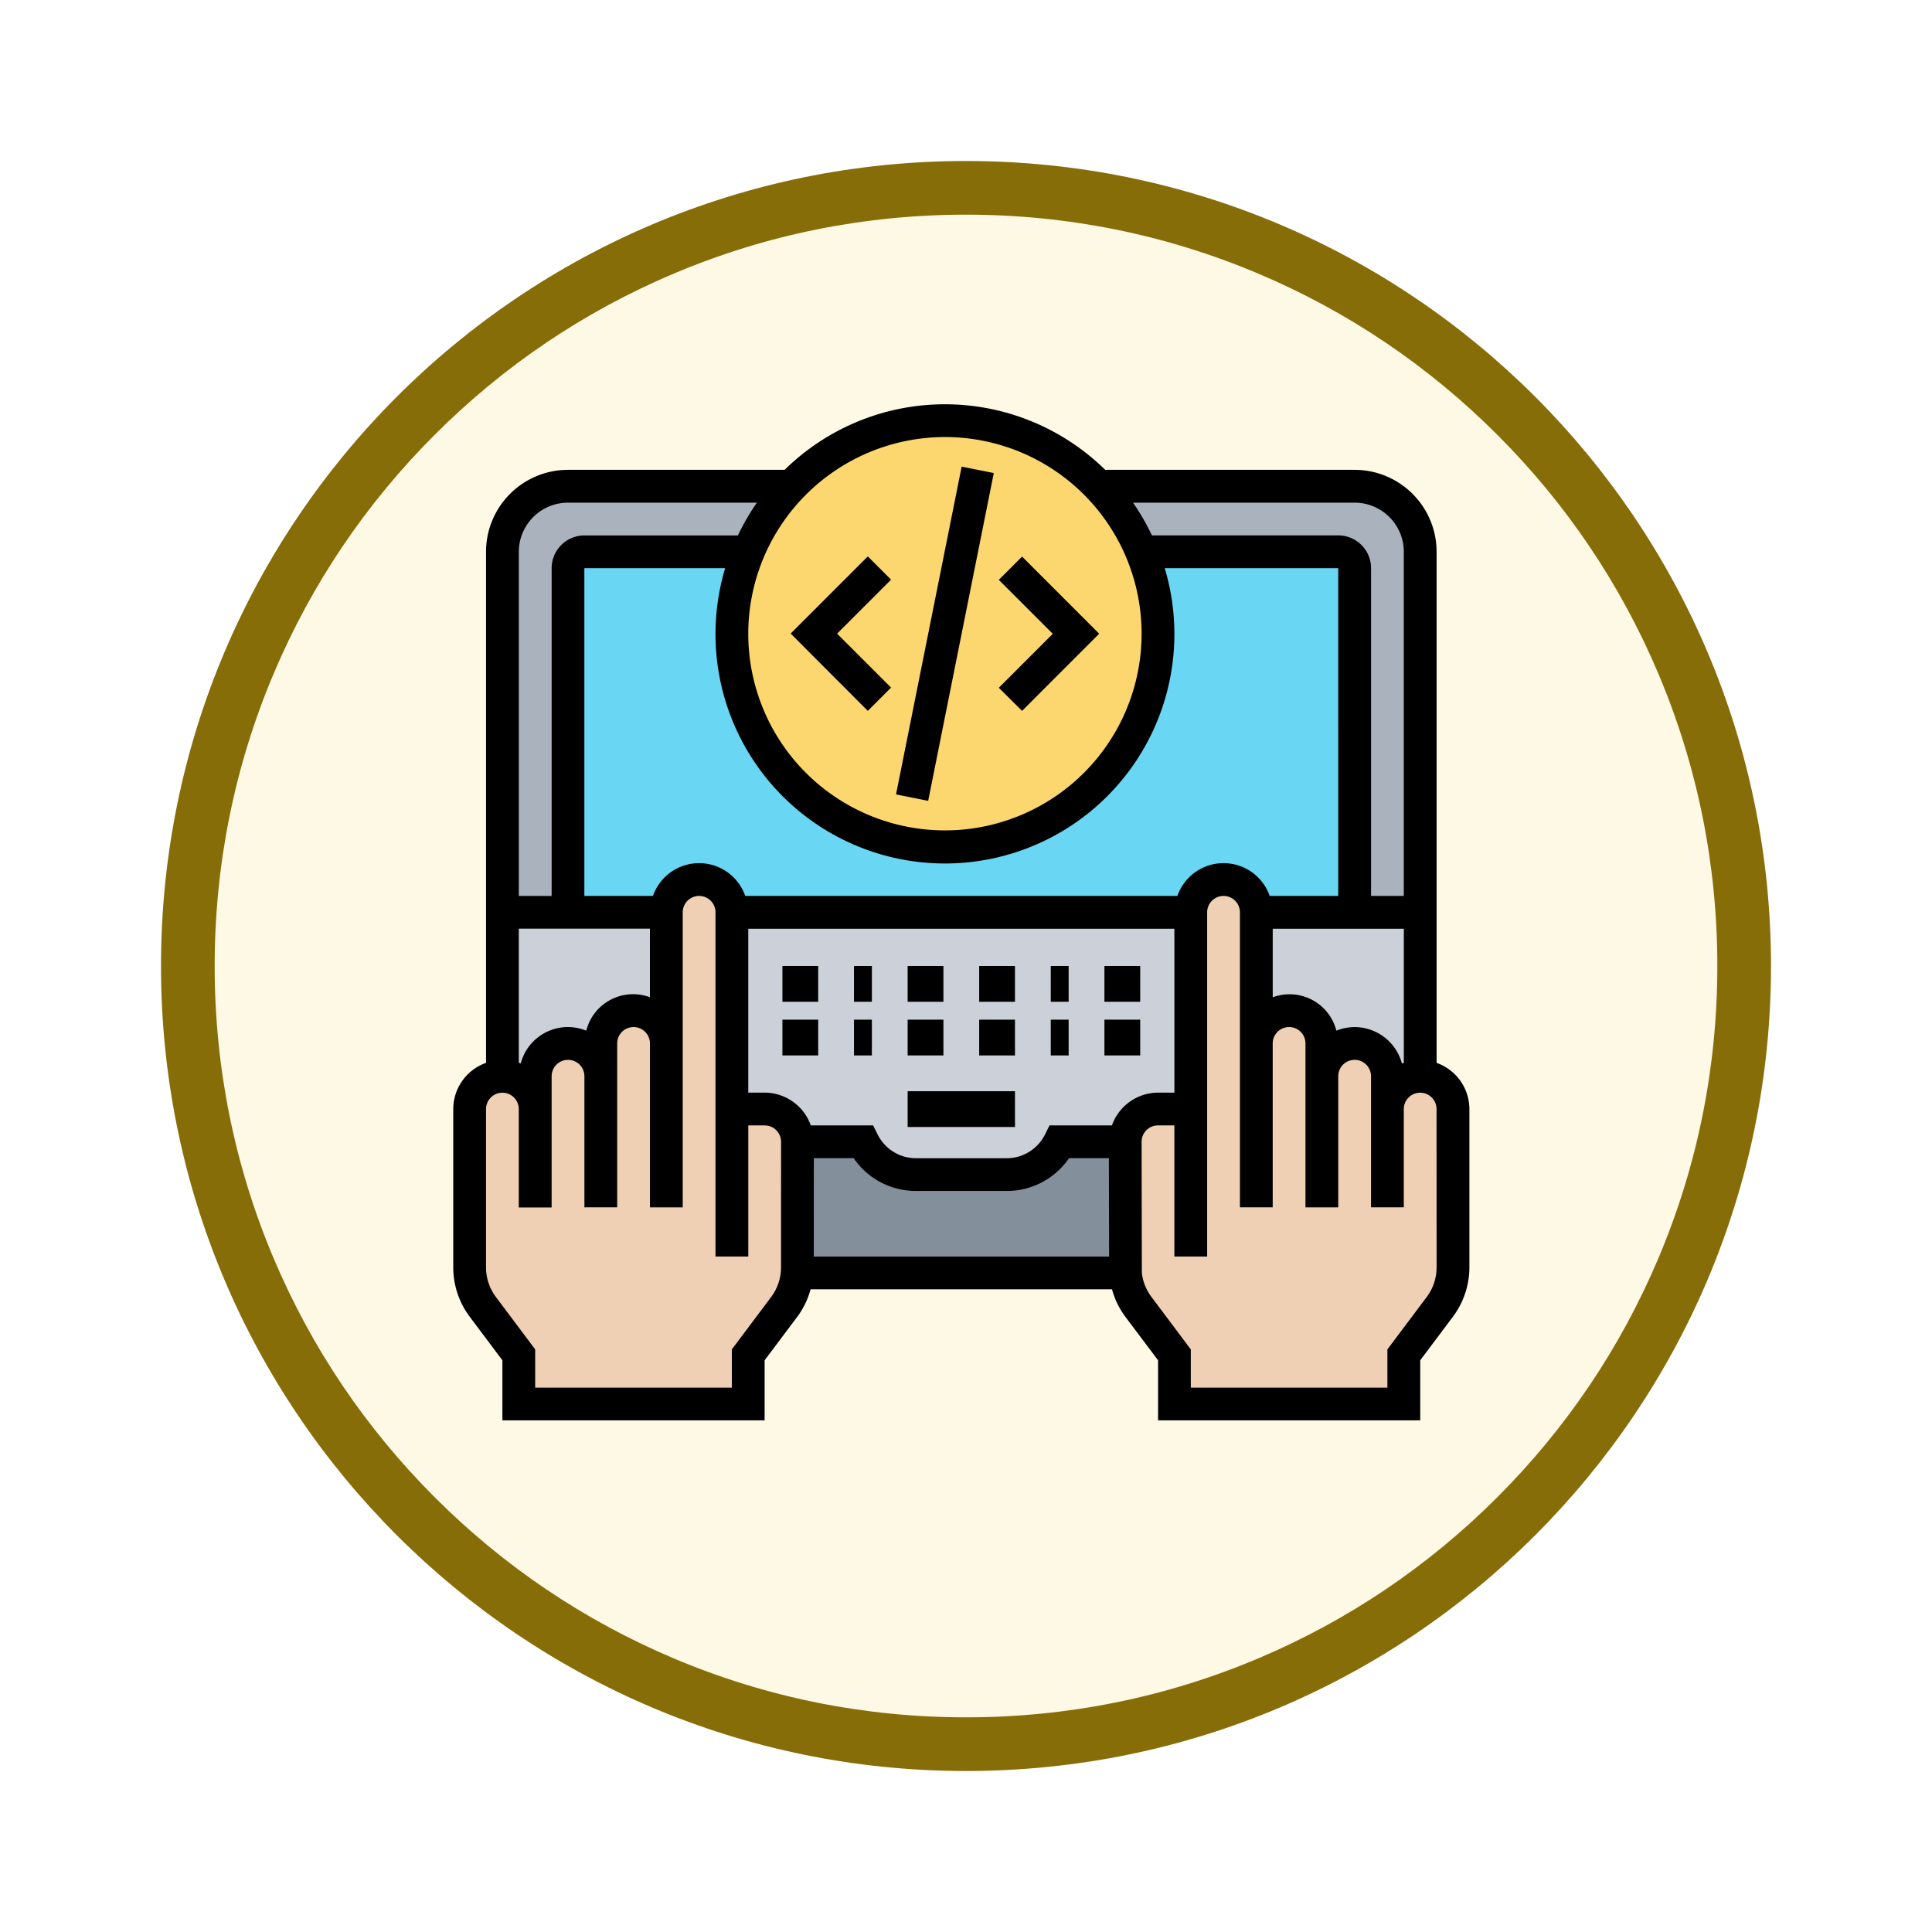 <svg xmlns="http://www.w3.org/2000/svg" xmlns:xlink="http://www.w3.org/1999/xlink" width="108" height="108" viewBox="0 0 108 108">
  <defs>
    <filter id="Trazado_904820" x="0" y="0" width="108" height="108" filterUnits="userSpaceOnUse">
      <feOffset dy="3" input="SourceAlpha"/>
      <feGaussianBlur stdDeviation="3" result="blur"/>
      <feFlood flood-opacity="0.161"/>
      <feComposite operator="in" in2="blur"/>
      <feComposite in="SourceGraphic"/>
    </filter>
  </defs>
  <g id="Grupo_1204444" data-name="Grupo 1204444" transform="translate(9 6)">
    <g id="Grupo_1178464" data-name="Grupo 1178464" transform="translate(0 0)">
      <g id="Grupo_1173585" data-name="Grupo 1173585">
        <g id="Grupo_1173428" data-name="Grupo 1173428">
          <g id="Grupo_1171958" data-name="Grupo 1171958">
            <g id="Grupo_1167341" data-name="Grupo 1167341">
              <g id="Grupo_1166792" data-name="Grupo 1166792">
                <g transform="matrix(1, 0, 0, 1, -9, -6)" filter="url(#Trazado_904820)">
                  <g id="Trazado_904820-2" data-name="Trazado 904820" transform="translate(9 6)" fill="#fef9e5">
                    <path d="M 45 88.5 C 39.127 88.5 33.43 87.35 28.068 85.082 C 22.889 82.891 18.236 79.755 14.241 75.759 C 10.245 71.764 7.109 67.111 4.918 61.932 C 2.65 56.57 1.5 50.873 1.5 45 C 1.5 39.127 2.65 33.43 4.918 28.068 C 7.109 22.889 10.245 18.236 14.241 14.241 C 18.236 10.245 22.889 7.109 28.068 4.918 C 33.43 2.65 39.127 1.5 45 1.5 C 50.873 1.5 56.57 2.65 61.932 4.918 C 67.111 7.109 71.764 10.245 75.759 14.241 C 79.755 18.236 82.891 22.889 85.082 28.068 C 87.35 33.43 88.5 39.127 88.5 45 C 88.5 50.873 87.35 56.57 85.082 61.932 C 82.891 67.111 79.755 71.764 75.759 75.759 C 71.764 79.755 67.111 82.891 61.932 85.082 C 56.57 87.35 50.873 88.5 45 88.5 Z" stroke="none"/>
                    <path d="M 45 3 C 39.329 3 33.829 4.11 28.653 6.299 C 23.652 8.415 19.16 11.443 15.302 15.302 C 11.443 19.16 8.415 23.652 6.299 28.653 C 4.11 33.829 3 39.329 3 45 C 3 50.671 4.11 56.171 6.299 61.347 C 8.415 66.348 11.443 70.84 15.302 74.699 C 19.16 78.557 23.652 81.585 28.653 83.701 C 33.829 85.89 39.329 87 45 87 C 50.671 87 56.171 85.89 61.347 83.701 C 66.348 81.585 70.84 78.557 74.698 74.699 C 78.557 70.84 81.585 66.348 83.701 61.347 C 85.89 56.171 87 50.671 87 45 C 87 39.329 85.89 33.829 83.701 28.653 C 81.585 23.652 78.557 19.16 74.698 15.302 C 70.84 11.443 66.348 8.415 61.347 6.299 C 56.171 4.11 50.671 3 45 3 M 45 0 C 69.853 0 90 20.147 90 45 C 90 69.853 69.853 90 45 90 C 20.147 90 -7.62939453125e-06 69.853 -7.62939453125e-06 45 C -7.62939453125e-06 20.147 20.147 0 45 0 Z" stroke="none" fill="#866d08"/>
                  </g>
                </g>
              </g>
            </g>
          </g>
        </g>
      </g>
    </g>
    <g id="coding_1547495_1_" data-name="coding_1547495 (1)" transform="translate(15.337 15.599)">
      <g id="Grupo_1204539" data-name="Grupo 1204539" transform="translate(1.916 1.916)">
        <ellipse id="Elipse_12948" data-name="Elipse 12948" cx="12" cy="11.5" rx="12" ry="11.5" transform="translate(14.485 0.485)" fill="#fcd770"/>
        <path id="Trazado_1049376" data-name="Trazado 1049376" d="M59.162,32v9.162a1.838,1.838,0,0,0-1.832,1.832V41.162A1.846,1.846,0,0,0,55.5,39.329a1.838,1.838,0,0,0-1.832,1.832V39.329A1.846,1.846,0,0,0,51.832,37.5,1.838,1.838,0,0,0,50,39.329V32h9.162Z" transform="translate(-6.024 -4.515)" fill="#ccd1d9"/>
        <path id="Trazado_1049377" data-name="Trazado 1049377" d="M18,32V42.994h1.832a1.838,1.838,0,0,1,1.832,1.832h3.665A3.311,3.311,0,0,0,28.3,46.659h5.057a3.311,3.311,0,0,0,2.968-1.832h3.665a1.838,1.838,0,0,1,1.832-1.832h1.832V32Z" transform="translate(-3.341 -4.515)" fill="#ccd1d9"/>
        <path id="Trazado_1049378" data-name="Trazado 1049378" d="M13.162,32v7.329A1.838,1.838,0,0,0,11.329,37.5,1.846,1.846,0,0,0,9.5,39.329v1.832a1.838,1.838,0,0,0-1.832-1.832,1.846,1.846,0,0,0-1.832,1.832v1.832A1.846,1.846,0,0,0,4,41.162V32h9.162Z" transform="translate(-2.168 -4.515)" fill="#ccd1d9"/>
        <path id="Trazado_1049379" data-name="Trazado 1049379" d="M40.323,46l.009,7.329H21.99c.009-.1.009-.2.009-.3V46h3.665a3.311,3.311,0,0,0,2.968,1.832H33.69A3.311,3.311,0,0,0,36.658,46Z" transform="translate(-3.676 -5.688)" fill="#838f9b"/>
        <path id="Trazado_1049380" data-name="Trazado 1049380" d="M56.659,42.826a1.838,1.838,0,0,1,1.832-1.832,1.846,1.846,0,0,1,1.832,1.832v8.859a3.687,3.687,0,0,1-.733,2.2l-2.016,2.684v2.749H44.749V56.569l-2.016-2.684a3.772,3.772,0,0,1-.724-1.9L42,44.659a1.838,1.838,0,0,1,1.832-1.832h1.832V31.832A1.838,1.838,0,0,1,47.5,30a1.846,1.846,0,0,1,1.832,1.832v7.329a1.838,1.838,0,0,1,1.832-1.832,1.846,1.846,0,0,1,1.832,1.832v1.832a1.838,1.838,0,0,1,1.832-1.832,1.846,1.846,0,0,1,1.832,1.832Z" transform="translate(-5.353 -4.347)" fill="#f0d0b4"/>
        <path id="Trazado_1049381" data-name="Trazado 1049381" d="M16.659,42.826h1.832a1.838,1.838,0,0,1,1.832,1.832v7.027c0,.1,0,.2-.009.3a3.8,3.8,0,0,1-.724,1.9l-2.016,2.684v2.749H4.749V56.569L2.733,53.885A3.687,3.687,0,0,1,2,51.686V42.826a1.832,1.832,0,0,1,1.832-1.832,1.846,1.846,0,0,1,1.832,1.832V40.994A1.846,1.846,0,0,1,7.5,39.162a1.838,1.838,0,0,1,1.832,1.832V39.162a1.846,1.846,0,0,1,1.832-1.832,1.838,1.838,0,0,1,1.832,1.832V31.832A1.846,1.846,0,0,1,14.826,30a1.838,1.838,0,0,1,1.832,1.832V42.826Z" transform="translate(-2 -4.347)" fill="#f0d0b4"/>
        <path id="Trazado_1049382" data-name="Trazado 1049382" d="M58.355,9.665V29.821H54.691V10.581a.919.919,0,0,0-.916-.916H42.78A11.871,11.871,0,0,0,40.38,6H54.691A3.664,3.664,0,0,1,58.355,9.665Z" transform="translate(-5.217 -2.335)" fill="#aab2bd"/>
        <path id="Trazado_1049383" data-name="Trazado 1049383" d="M7.665,6H20.152a11.734,11.734,0,0,0-2.41,3.665H8.581a.919.919,0,0,0-.916.916v19.24H4V9.665A3.664,3.664,0,0,1,7.665,6Z" transform="translate(-2.168 -2.335)" fill="#aab2bd"/>
        <path id="Trazado_1049384" data-name="Trazado 1049384" d="M51.976,10.916v19.24h-5.5a1.846,1.846,0,0,0-1.832-1.832,1.838,1.838,0,0,0-1.832,1.832H17.162a1.838,1.838,0,0,0-1.832-1.832A1.846,1.846,0,0,0,13.5,30.156H8V10.916A.919.919,0,0,1,8.916,10h9.162A11.909,11.909,0,0,0,26.8,26.271a11.582,11.582,0,0,0,2.272.22A11.91,11.91,0,0,0,40.066,10H51.06A.919.919,0,0,1,51.976,10.916Z" transform="translate(-2.503 -2.671)" fill="#69d6f4"/>
      </g>
      <g id="Grupo_1204540" data-name="Grupo 1204540" transform="translate(1 1)">
        <path id="Trazado_1049385" data-name="Trazado 1049385" d="M55.97,37.816V9.246A4.586,4.586,0,0,0,51.39,4.665H37.444a12.784,12.784,0,0,0-17.919,0H7.413A4.586,4.586,0,0,0,2.832,9.246v28.57A2.747,2.747,0,0,0,1,40.4v8.857A4.6,4.6,0,0,0,1.916,52l1.831,2.443V57.8H18.406v-3.36L20.239,52a4.57,4.57,0,0,0,.736-1.527H37.824A4.567,4.567,0,0,0,38.564,52L40.4,54.443V57.8H55.055v-3.36L56.887,52a4.607,4.607,0,0,0,.916-2.749V40.4A2.747,2.747,0,0,0,55.97,37.816Zm-4.581-2a2.734,2.734,0,0,0-1.022.2,2.7,2.7,0,0,0-3.558-1.865V30.318h7.329v7.5c-.035.013-.072.018-.107.032A2.745,2.745,0,0,0,51.39,35.815ZM41.48,28.485H17.323a2.732,2.732,0,0,0-5.16,0H8.329V10.162H16.2a12.826,12.826,0,1,0,24.572,0h9.7V28.485H46.64a2.732,2.732,0,0,0-5.16,0ZM8.436,36.016a2.725,2.725,0,0,0-3.664,1.83c-.035-.014-.072-.02-.107-.032v-7.5h7.329v3.833a2.7,2.7,0,0,0-3.558,1.865Zm45.7-26.771v19.24H52.306V10.162a1.834,1.834,0,0,0-1.832-1.832H40.056A12.879,12.879,0,0,0,39,6.5H51.39A2.752,2.752,0,0,1,54.138,9.246ZM28.485,2.832A10.994,10.994,0,1,1,17.491,13.826,11.006,11.006,0,0,1,28.485,2.832ZM7.413,6.5H17.974a12.792,12.792,0,0,0-1.06,1.832H8.329A1.834,1.834,0,0,0,6.5,10.162V28.485H4.665V9.246A2.752,2.752,0,0,1,7.413,6.5ZM19.323,49.252a2.765,2.765,0,0,1-.55,1.649l-2.2,2.932V55.97H5.58V53.833L3.382,50.9a2.76,2.76,0,0,1-.55-1.648V40.4a.918.918,0,0,1,.916-.916h0a.917.917,0,0,1,.915.916v5.5H6.5V38.563a.916.916,0,0,1,1.832,0v7.329h1.832V36.731a.916.916,0,0,1,1.832,0v9.162h1.832V29.4a.916.916,0,1,1,1.832,0V39.479h0v9.162h1.833V41.312h.916a.917.917,0,0,1,.916.916Zm-.915-9.773h-.916V30.318H41.312v9.162H40.4a2.742,2.742,0,0,0-2.579,1.832H34.332l-.253.507a2.388,2.388,0,0,1-2.146,1.326H26.87a2.387,2.387,0,0,1-2.146-1.326l-.254-.507H20.987A2.745,2.745,0,0,0,18.407,39.479Zm2.749,3.665h2.227a4.207,4.207,0,0,0,3.487,1.832h5.064a4.208,4.208,0,0,0,3.487-1.832H37.65l.013,5.5H21.155ZM55.97,49.252a2.765,2.765,0,0,1-.55,1.649l-2.2,2.932V55.97H42.229V53.833L40.03,50.9a2.718,2.718,0,0,1-.537-1.345l-.014-7.328a.917.917,0,0,1,.916-.916h.916v7.329h1.833V39.479h0V29.4a.916.916,0,1,1,1.832,0V45.892h1.832V36.731a.916.916,0,0,1,1.832,0v9.162h1.832V38.563a.916.916,0,0,1,1.832,0v7.329h1.832V40.4a.917.917,0,0,1,.915-.916h0a.918.918,0,0,1,.916.916Z" transform="translate(-1 -1)"/>
        <rect id="Rectángulo_418167" data-name="Rectángulo 418167" width="2" height="2" transform="translate(18.401 31.401)"/>
        <rect id="Rectángulo_418168" data-name="Rectángulo 418168" width="2" height="2" transform="translate(18.401 34.401)"/>
        <rect id="Rectángulo_418169" data-name="Rectángulo 418169" width="1" height="2" transform="translate(22.401 31.401)"/>
        <rect id="Rectángulo_418170" data-name="Rectángulo 418170" width="1" height="2" transform="translate(22.401 34.401)"/>
        <rect id="Rectángulo_418171" data-name="Rectángulo 418171" width="2" height="2" transform="translate(25.401 31.401)"/>
        <rect id="Rectángulo_418172" data-name="Rectángulo 418172" width="2" height="2" transform="translate(25.401 34.401)"/>
        <rect id="Rectángulo_418173" data-name="Rectángulo 418173" width="2" height="2" transform="translate(29.401 31.401)"/>
        <rect id="Rectángulo_418174" data-name="Rectángulo 418174" width="2" height="2" transform="translate(29.401 34.401)"/>
        <rect id="Rectángulo_418175" data-name="Rectángulo 418175" width="6" height="2" transform="translate(25.401 38.401)"/>
        <rect id="Rectángulo_418176" data-name="Rectángulo 418176" width="1" height="2" transform="translate(33.401 31.401)"/>
        <rect id="Rectángulo_418177" data-name="Rectángulo 418177" width="1" height="2" transform="translate(33.401 34.401)"/>
        <rect id="Rectángulo_418178" data-name="Rectángulo 418178" width="2" height="2" transform="translate(36.401 31.401)"/>
        <rect id="Rectángulo_418179" data-name="Rectángulo 418179" width="2" height="2" transform="translate(36.401 34.401)"/>
        <rect id="Rectángulo_418180" data-name="Rectángulo 418180" width="18.686" height="1.832" transform="translate(24.752 21.809) rotate(-78.679)"/>
        <path id="Trazado_1049386" data-name="Trazado 1049386" d="M35.588,18.918,39.9,14.605l-4.312-4.312-1.3,1.3,3.017,3.017-3.017,3.017Z" transform="translate(-3.791 -1.779)"/>
        <path id="Trazado_1049387" data-name="Trazado 1049387" d="M25.9,18.918l1.3-1.3-3.017-3.017,3.017-3.017-1.3-1.3-4.312,4.312Z" transform="translate(-2.726 -1.779)"/>
      </g>
    </g>
  </g>
</svg>
